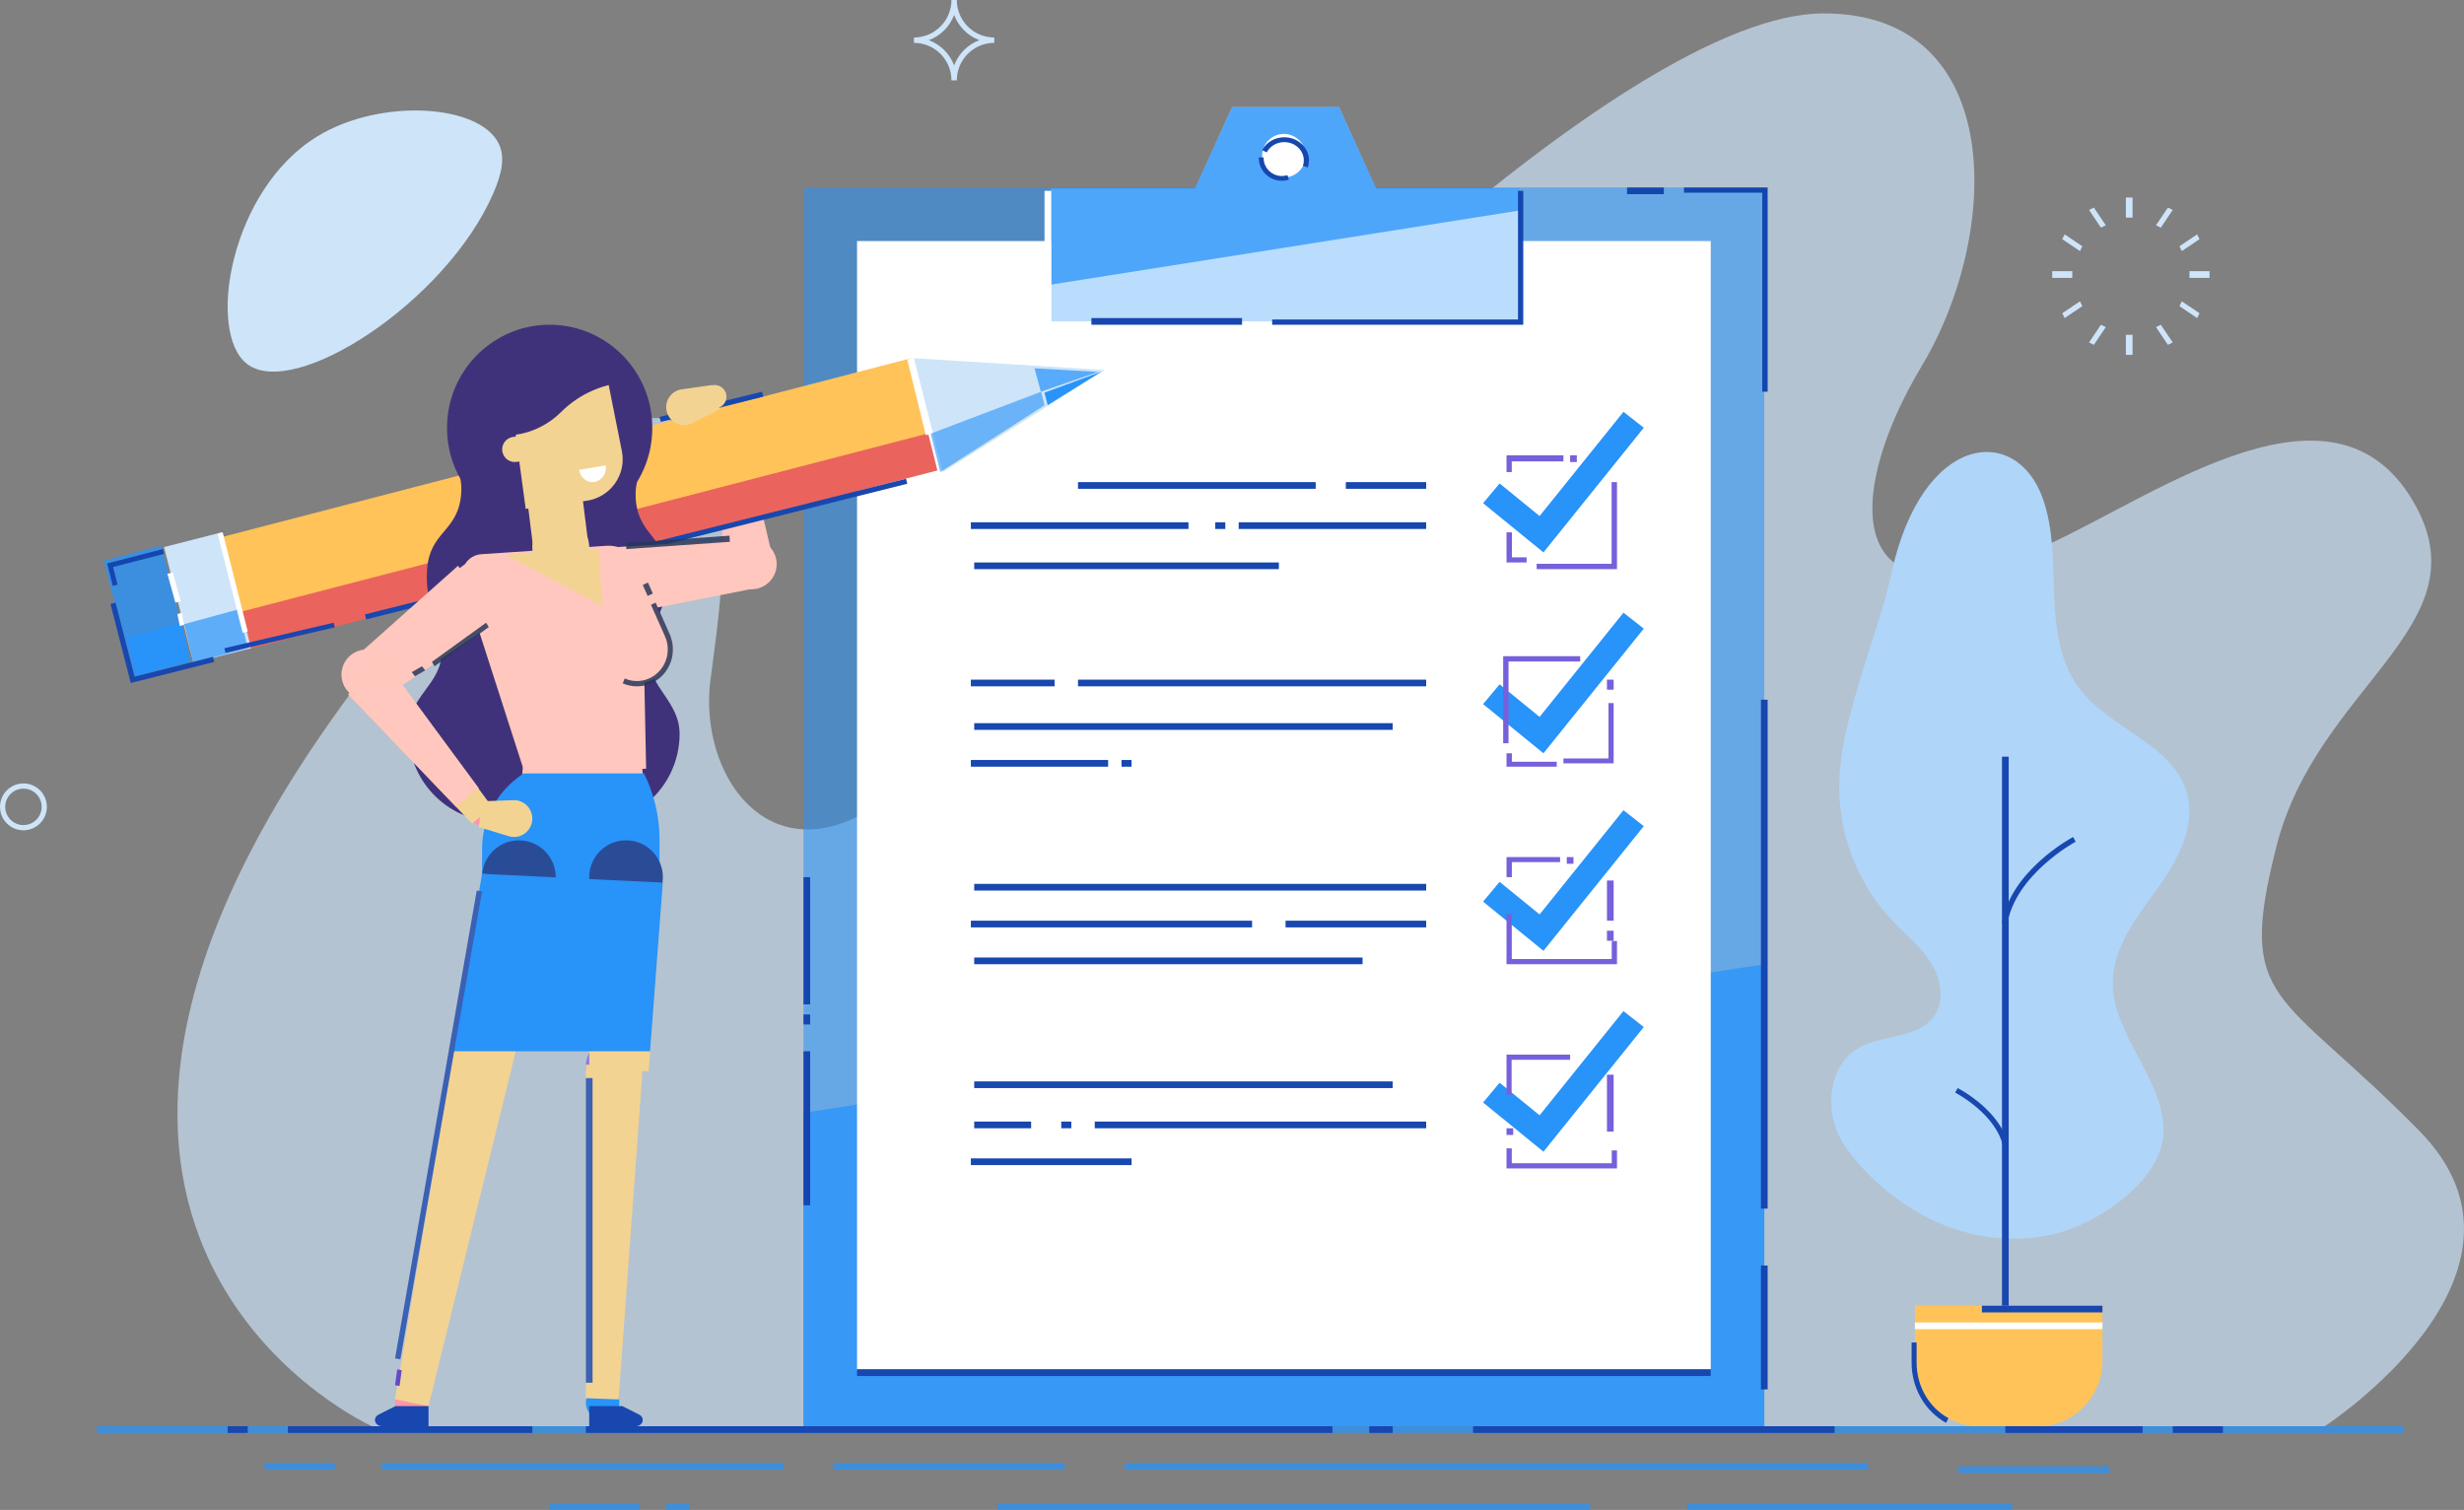 <?xml version="1.0" encoding="UTF-8"?>
<svg width="736px" height="451px" viewBox="0 0 736 451" version="1.1" xmlns="http://www.w3.org/2000/svg" xmlns:xlink="http://www.w3.org/1999/xlink">
    <rect x="0" y="0" width="736" height="451" fill="#808080" stroke="none"/>
    <!-- Generator: Sketch 55.2 (78181) - https://sketchapp.com -->
    <title>Group</title>
    <desc>Created with Sketch.</desc>
    <g id="Enterprise" stroke="none" stroke-width="1" fill="none" fill-rule="evenodd">
        <g id="Enterprise-open" transform="translate(-651, -61)">
            <g id="Top-Section">
                <g id="Background">
                    <g id="Group" transform="translate(582, 0)">
                        <path d="M763.408,487 C763.408,487 833.651,441.354 791.567,398.666 C749.49,355.978 736.9,361.265 749.015,313.684 C761.129,266.104 810.192,248.404 790.685,212.297 C767.268,168.958 713.883,208.495 680.7,223.672 C619.009,251.887 619.379,209.708 643.071,170.249 C666.763,130.791 668.463,65 613.748,65 C554.237,65 423.452,193.364 351.402,282.078 C308.281,335.172 276.852,298.228 281.219,264.117 C283.993,242.437 289.767,207.393 276.255,191.268 C252.801,163.281 183.904,250.964 159.578,288.427 C64.372,435.048 180.101,487 180.101,487 L763.408,487" id="Fill-3" fill-opacity="0.665" fill="#CEE4F9"></path>
                        <path d="M216.277,118.906 C219.019,112.633 219.898,107.824 217.951,103.861 C212.179,92.111 182.754,90.228 163.908,101.661 C137.626,117.603 130.678,160.191 142.708,169.646 C156.707,180.648 202.124,151.294 216.277,118.906" id="Fill-4" fill="#CEE4F9"></path>
                        <polyline id="Fill-5" fill="#DDD6FF" points="405 499.5 627 499.5 405 499.5"></polyline>
                        <polygon id="Fill-6" fill-opacity="0.748" fill="#2893F9" points="405 500 627 500 627 498 405 498"></polygon>
                        <polyline id="Fill-7" fill="#DDD6FF" points="573 511.5 670 511.5 573 511.5"></polyline>
                        <polygon id="Fill-8" fill-opacity="0.748" fill="#2893F9" points="573 512 670 512 670 510 573 510"></polygon>
                        <polyline id="Fill-9" fill="#DDD6FF" points="367 511.5 544 511.5 367 511.5"></polyline>
                        <polygon id="Fill-10" fill-opacity="0.748" fill="#2893F9" points="367 512 544 512 544 510 367 510"></polygon>
                        <polyline id="Fill-11" fill="#DDD6FF" points="233 511.5 260 511.5 233 511.5"></polyline>
                        <polygon id="Fill-12" fill-opacity="0.748" fill="#2893F9" points="233 512 260 512 260 510 233 510"></polygon>
                        <polyline id="Fill-13" fill="#DDD6FF" points="268 511.5 275 511.5 268 511.5"></polyline>
                        <polygon id="Fill-14" fill-opacity="0.748" fill="#2893F9" points="268 512 275 512 275 510 268 510"></polygon>
                        <polyline id="Fill-15" fill="#DDD6FF" points="654 499.5 699 499.5 654 499.5"></polyline>
                        <polygon id="Fill-16" fill-opacity="0.748" fill="#2893F9" points="654 501 699 501 699 499 654 499"></polygon>
                        <polyline id="Fill-17" fill="#DDD6FF" points="318 499.5 387 499.5 318 499.5"></polyline>
                        <polygon id="Fill-18" fill-opacity="0.748" fill="#2893F9" points="318 500 387 500 387 498 318 498"></polygon>
                        <polyline id="Fill-19" fill="#DDD6FF" points="183 499.5 303 499.5 183 499.5"></polyline>
                        <polygon id="Fill-20" fill-opacity="0.748" fill="#2893F9" points="183 500 303 500 303 498 183 498"></polygon>
                        <polyline id="Fill-21" fill="#DDD6FF" points="148 499.5 169 499.5 148 499.5"></polyline>
                        <polygon id="Fill-22" fill-opacity="0.748" fill="#2893F9" points="148 500 169 500 169 498 148 498"></polygon>
                        <polygon id="Fill-23" fill-opacity="0.551" fill="#2893F9" points="309 487 596 487 596 117 309 117"></polygon>
                        <polyline id="Fill-24" fill-opacity="0.75" fill="#2893F9" points="596 349 596 487 309 487 309 393.387 596 349"></polyline>
                        <polygon id="Fill-25" fill="#FFFFFF" points="325 470 580 470 580 133 325 133"></polygon>
                        <polyline id="Fill-26" fill="#2893F9" points="530.035 226 512 211.303 516.934 205.397 528.879 215.131 553.93 184 560 188.765 530.035 226"></polyline>
                        <polyline id="Fill-27" fill="#FFFFFF" points="471 206.5 495 206.5 471 206.5"></polyline>
                        <polygon id="Fill-28" fill="#1747AF" points="471 207 495 207 495 205 471 205"></polygon>
                        <polyline id="Fill-29" fill="#FFFFFF" points="391 206.5 462 206.5 391 206.5"></polyline>
                        <polygon id="Fill-30" fill="#1747AF" points="391 207 462 207 462 205 391 205"></polygon>
                        <polyline id="Fill-31" fill="#FFFFFF" points="439 217.5 495 217.5 439 217.5"></polyline>
                        <polygon id="Fill-32" fill="#1747AF" points="439 219 495 219 495 217 439 217"></polygon>
                        <polyline id="Fill-33" fill="#FFFFFF" points="432 217.5 435 217.5 432 217.5"></polyline>
                        <polygon id="Fill-34" fill="#1747AF" points="432 219 435 219 435 217 432 217"></polygon>
                        <polyline id="Fill-35" fill="#FFFFFF" points="359 217.5 424 217.5 359 217.5"></polyline>
                        <polygon id="Fill-36" fill="#1747AF" points="359 219 424 219 424 217 359 217"></polygon>
                        <polyline id="Fill-37" fill="#FFFFFF" points="360 230.5 451 230.5 360 230.5"></polyline>
                        <polygon id="Fill-38" fill="#1747AF" points="360 231 451 231 451 229 360 229"></polygon>
                        <polyline id="Fill-39" fill="#2893F9" points="530.035 286 512 271.303 516.934 265.397 528.879 275.13 553.931 244 560 248.765 530.035 286"></polyline>
                        <polyline id="Fill-40" fill="#FFFFFF" points="391 265.5 495 265.5 391 265.5"></polyline>
                        <polygon id="Fill-41" fill="#1747AF" points="391 266 495 266 495 264 391 264"></polygon>
                        <polyline id="Fill-42" fill="#FFFFFF" points="359 265.5 384 265.5 359 265.5"></polyline>
                        <polygon id="Fill-43" fill="#1747AF" points="359 266 384 266 384 264 359 264"></polygon>
                        <polyline id="Fill-44" fill="#FFFFFF" points="360 277.5 485 277.5 360 277.5"></polyline>
                        <polygon id="Fill-45" fill="#1747AF" points="360 279 485 279 485 277 360 277"></polygon>
                        <polyline id="Fill-46" fill="#FFFFFF" points="404 289.5 407 289.5 404 289.5"></polyline>
                        <polygon id="Fill-47" fill="#1747AF" points="404 290 407 290 407 288 404 288"></polygon>
                        <polyline id="Fill-48" fill="#FFFFFF" points="359 289.5 400 289.5 359 289.5"></polyline>
                        <polygon id="Fill-49" fill="#1747AF" points="359 290 400 290 400 288 359 288"></polygon>
                        <polyline id="Fill-50" fill="#2893F9" points="530.035 345 512 330.303 516.934 324.397 528.879 334.13 553.931 303 560 307.765 530.035 345"></polyline>
                        <polyline id="Fill-51" fill="#FFFFFF" points="360 325.5 495 325.5 360 325.5"></polyline>
                        <polygon id="Fill-52" fill="#1747AF" points="360 327 495 327 495 325 360 325"></polygon>
                        <polyline id="Fill-53" fill="#FFFFFF" points="453 336.5 495 336.5 453 336.5"></polyline>
                        <polygon id="Fill-54" fill="#1747AF" points="453 338 495 338 495 336 453 336"></polygon>
                        <polyline id="Fill-55" fill="#FFFFFF" points="359 336.5 443 336.5 359 336.5"></polyline>
                        <polygon id="Fill-56" fill="#1747AF" points="359 338 443 338 443 336 359 336"></polygon>
                        <polyline id="Fill-57" fill="#FFFFFF" points="360 347.5 476 347.5 360 347.5"></polyline>
                        <polygon id="Fill-58" fill="#1747AF" points="360 349 476 349 476 347 360 347"></polygon>
                        <polyline id="Fill-59" fill="#FFFFFF" points="525 228 520 228 520 220 525 228"></polyline>
                        <polyline id="Fill-60" fill="#7760DB" points="525 229 519 229 519 220 520.613 220 520.613 227.464 525 227.464 525 229"></polyline>
                        <polyline id="Fill-61" fill="#7760DB" points="552 231 528 231 528 229.399 550.388 229.399 550.388 205 552 205 552 231"></polyline>
                        <polyline id="Fill-62" fill="#FFFFFF" points="538 198.5 540 198.5 538 198.5"></polyline>
                        <polygon id="Fill-63" fill="#7760DB" points="538 199 540 199 540 197 538 197"></polygon>
                        <polyline id="Fill-64" fill="#FFFFFF" points="520 202 520 198 536 198 520 202"></polyline>
                        <polyline id="Fill-65" fill="#7760DB" points="520.568 202 519 202 519 197 536 197 536 198.813 520.568 198.813 520.568 202"></polyline>
                        <polyline id="Fill-66" fill="#7760DB" points="534 290 519 290 519 286 520.595 286 520.595 288.522 534 288.522 534 290"></polyline>
                        <polyline id="Fill-67" fill="#7760DB" points="551 289 536 289 536 287.543 549.46 287.543 549.46 271 551 271 551 289"></polyline>
                        <polygon id="Fill-68" fill="#7760DB" points="549 267 551 267 551 264 549 264"></polygon>
                        <polyline id="Fill-69" fill="#7760DB" points="519.596 283 518 283 518 257 541 257 541 258.586 519.596 258.586 519.596 283"></polyline>
                        <polyline id="Fill-70" fill="#7760DB" points="552 349 519 349 519 334 520.571 334 520.571 347.451 550.429 347.451 550.429 342.065 552 342.065 552 349"></polyline>
                        <polygon id="Fill-71" fill="#7760DB" points="549 342 551 342 551 339 549 339"></polygon>
                        <polygon id="Fill-72" fill="#7760DB" points="549 336 551 336 551 324 549 324"></polygon>
                        <polygon id="Fill-73" fill="#7760DB" points="537 319 539 319 539 317 537 317"></polygon>
                        <polyline id="Fill-74" fill="#7760DB" points="520.592 323 519 323 519 317 535 317 535 318.499 520.592 318.499 520.592 323"></polyline>
                        <polygon id="Fill-75" fill="#7760DB" points="519 400 521 400 521 398 519 398"></polygon>
                        <polyline id="Fill-76" fill="#7760DB" points="552 410 519 410 519 404 520.571 404 520.571 408.45 550.429 408.45 550.429 404.614 552 404.614 552 410"></polyline>
                        <polygon id="Fill-77" fill="#7760DB" points="549 399 551 399 551 382 549 382"></polygon>
                        <polyline id="Fill-78" fill="#2893F9" points="530.035 405 512 390.303 516.934 384.397 528.879 394.13 553.93 363 560 367.765 530.035 405"></polyline>
                        <polyline id="Fill-79" fill="#FFFFFF" points="360 384.5 485 384.5 360 384.5"></polyline>
                        <polygon id="Fill-80" fill="#1747AF" points="360 386 485 386 485 384 360 384"></polygon>
                        <polyline id="Fill-81" fill="#FFFFFF" points="396 397.5 495 397.5 396 397.5"></polyline>
                        <polygon id="Fill-82" fill="#1747AF" points="396 398 495 398 495 396 396 396"></polygon>
                        <polyline id="Fill-83" fill="#FFFFFF" points="386 397.5 389 397.5 386 397.5"></polyline>
                        <polygon id="Fill-84" fill="#1747AF" points="386 398 389 398 389 396 386 396"></polygon>
                        <polyline id="Fill-85" fill="#FFFFFF" points="360 397.5 377 397.5 360 397.5"></polyline>
                        <polygon id="Fill-86" fill="#1747AF" points="360 398 377 398 377 396 360 396"></polygon>
                        <polyline id="Fill-87" fill="#FFFFFF" points="359 408.5 407 408.5 359 408.5"></polyline>
                        <polygon id="Fill-88" fill="#1747AF" points="359 409 407 409 407 407 359 407"></polygon>
                        <polygon id="Fill-89" fill="#1747AF" points="325 472 580 472 580 470 325 470"></polygon>
                        <polyline id="Fill-90" fill="#BADDFE" points="383 117.322 383 157 523 157 523 117.322 480.02 117.322 468.968 93 437.04 93 425.988 117.322 383 117.322"></polyline>
                        <polyline id="Fill-91" fill-opacity="0.736" fill="#2893F9" points="383 117.209 383 146 523 123.852 523 117.209 480.02 117.209 468.968 93 437.04 93 425.988 117.209 383 117.209"></polyline>
                        <polygon id="Fill-92" fill-opacity="0.736" fill="#2893F9" points="98 489 787 489 787 487 98 487"></polygon>
                        <path d="M633.949,232.337 C631.647,242.959 627.786,253.185 624.705,263.609 C621.532,274.339 618.332,285.254 618.371,296.438 C618.421,310.986 624.223,325.438 634.259,336.015 C638.191,340.161 642.784,343.783 645.812,348.621 C648.841,353.459 649.958,360.104 646.575,364.704 C641.695,371.341 631.254,369.903 624.117,374.048 C615.132,379.268 613.882,392.573 619.006,401.585 C624.13,410.596 647.459,436.38 680.747,429.995 C695.645,427.138 715.84,413.028 715.265,397.939 C714.665,382.228 699.589,369.502 700.102,353.788 C700.438,343.493 707.393,334.792 713.413,326.414 C719.434,318.035 725.043,307.827 722.272,297.903 C718.191,283.294 699.285,278.782 690.129,266.661 C684.234,258.857 682.935,248.591 682.569,238.834 C682.203,229.076 682.454,219.076 679.183,209.871 C671.25,187.543 643.085,190.207 633.949,232.337" id="Fill-93" fill="#AFD5F9"></path>
                        <polygon id="Fill-94" fill="#1747AF" points="667 457 669 457 669 287 667 287"></polygon>
                        <path d="M668.579,337 L667,336.742 C669.589,321.121 687.481,311.406 688.242,311 L689,312.401 C688.821,312.496 671.039,322.157 668.579,337" id="Fill-95" fill="#1747AF"></path>
                        <path d="M667.434,404 C665.7,393.957 653.128,387.397 653,387.332 L653.753,386 C654.298,386.279 667.138,392.971 669,403.755 L667.434,404" id="Fill-96" fill="#1747AF"></path>
                        <path d="M677.752,487 L660.248,487 C649.617,487 641,478.233 641,467.417 L641,451 L697,451 L697,467.417 C697,478.233 688.382,487 677.752,487" id="Fill-97" fill="#FFC359"></path>
                        <path d="M650.305,486 C643.948,482.476 640,475.585 640,468.017 L640,462 L641.495,462 L641.495,468.017 C641.495,474.997 645.137,481.353 651,484.605 L650.305,486" id="Fill-98" fill="#1747AF"></path>
                        <polygon id="Fill-99" fill="#FFFFFF" points="641 458 697 458 697 456 641 456"></polygon>
                        <polygon id="Fill-100" fill="#1747AF" points="661 453 697 453 697 451 661 451"></polygon>
                        <polygon id="Fill-101" fill="#1747AF" points="668 489 709 489 709 487 668 487"></polygon>
                        <polygon id="Fill-102" fill="#1747AF" points="155 489 228 489 228 487 155 487"></polygon>
                        <polygon id="Fill-103" fill="#1747AF" points="478 489 485 489 485 487 478 487"></polygon>
                        <polygon id="Fill-104" fill="#1747AF" points="244 489 467 489 467 487 244 487"></polygon>
                        <polygon id="Fill-105" fill="#1747AF" points="509 489 617 489 617 487 509 487"></polygon>
                        <polygon id="Fill-106" fill="#1747AF" points="137 489 143 489 143 487 137 487"></polygon>
                        <polygon id="Fill-107" fill="#1747AF" points="718 489 733 489 733 487 718 487"></polygon>
                        <polygon id="Fill-108" fill-opacity="0.98" fill="#1444AF" points="595 476 597 476 597 439 595 439"></polygon>
                        <polygon id="Fill-109" fill-opacity="0.98" fill="#1444AF" points="595 422 597 422 597 270 595 270"></polygon>
                        <polygon id="Fill-110" fill-opacity="0.98" fill="#1444AF" points="309 421 311 421 311 375 309 375"></polygon>
                        <polygon id="Fill-111" fill-opacity="0.98" fill="#1444AF" points="309 367 311 367 311 364 309 364"></polygon>
                        <polygon id="Fill-112" fill-opacity="0.98" fill="#1444AF" points="309 361 311 361 311 323 309 323"></polygon>
                        <polyline id="Fill-113" fill-opacity="0.98" fill="#1444AF" points="524 158 449 158 449 156.431 522.43 156.431 522.43 118 524 118 524 158"></polyline>
                        <polygon id="Fill-114" fill-opacity="0.98" fill="#1444AF" points="395 158 440 158 440 156 395 156"></polygon>
                        <polyline id="Fill-115" fill="#1446AF" points="597 178 595.385 178 595.385 118.558 572 118.558 572 117 597 117 597 178"></polyline>
                        <polygon id="Fill-116" fill="#1446AF" points="555 119 566 119 566 117 555 117"></polygon>
                        <path d="M459,107.5 C459,111.09 456.09,114 452.5,114 C448.91,114 446,111.09 446,107.5 C446,103.91 448.91,101 452.5,101 C456.09,101 459,103.91 459,107.5" id="Fill-117" fill="#FFFFFF"></path>
                        <path d="M459.656,111 L458.181,110.563 C458.361,110.03 458.453,109.474 458.453,108.91 C458.453,105.899 455.837,103.448 452.621,103.448 C450.382,103.448 448.377,104.618 447.387,106.5 L446,105.859 C447.252,103.479 449.789,102 452.621,102 C456.689,102 460,105.1 460,108.91 C460,109.623 459.884,110.326 459.656,111" id="Fill-118" fill="#1647AF"></path>
                        <path d="M451.891,115 C448.091,115 445,111.948 445,108.195 L445.003,108 L446.447,108.038 L446.445,108.195 C446.445,111.162 448.888,113.574 451.891,113.574 C452.461,113.574 453.022,113.487 453.558,113.318 L454,114.675 C453.321,114.891 452.611,115 451.891,115" id="Fill-119" fill="#1647AF"></path>
                        <polyline id="Fill-120" fill="#7760DB" points="520.521 388 519 388 519 376 538 376 538 377.547 520.521 377.547 520.521 388"></polyline>
                        <path d="M76,296.556 C72.998,296.556 70.556,298.999 70.556,302 C70.556,305.002 72.998,307.444 76,307.444 C79.002,307.444 81.444,305.002 81.444,302 C81.444,298.999 79.002,296.556 76,296.556 Z M76,309 C72.14,309 69,305.86 69,302 C69,298.14 72.14,295 76,295 C79.86,295 83,298.14 83,302 C83,305.86 79.86,309 76,309 L76,309 Z" id="Fill-121" fill="#CEE4F9"></path>
                        <polygon id="Fill-122" fill="#CEE4F9" points="704 126 706 126 706 120 704 120"></polygon>
                        <polygon id="Fill-123" fill="#CEE4F9" points="704 167 706 167 706 161 704 161"></polygon>
                        <polyline id="Fill-124" fill="#CEE4F9" points="696.561 129 693 123.712 694.439 123 698 128.288 696.561 129"></polyline>
                        <polyline id="Fill-125" fill="#CEE4F9" points="716.561 164 713 158.712 714.44 158 718 163.288 716.561 164"></polyline>
                        <polyline id="Fill-126" fill="#CEE4F9" points="690.288 136 685 132.44 685.712 131 691 134.56 690.288 136"></polyline>
                        <polyline id="Fill-127" fill="#CEE4F9" points="725.288 156 720 152.44 720.712 151 726 154.56 725.288 156"></polyline>
                        <polygon id="Fill-128" fill="#CEE4F9" points="682 144 688 144 688 142 682 142"></polygon>
                        <polygon id="Fill-129" fill="#CEE4F9" points="723 144 729 144 729 142 723 142"></polygon>
                        <polyline id="Fill-130" fill="#CEE4F9" points="685.712 156 685 154.56 690.288 151 691 152.44 685.712 156"></polyline>
                        <polyline id="Fill-131" fill="#CEE4F9" points="720.712 136 720 134.56 725.288 131 726 132.44 720.712 136"></polyline>
                        <polyline id="Fill-132" fill="#CEE4F9" points="694.439 164 693 163.288 696.561 158 698 158.712 694.439 164"></polyline>
                        <polyline id="Fill-133" fill="#CEE4F9" points="714.44 129 713 128.288 716.561 123 718 123.712 714.44 129"></polyline>
                        <path d="M346.456,73 C349.936,74.296 352.704,77.065 354,80.544 C355.296,77.065 358.065,74.296 361.544,73 C358.065,71.704 355.296,68.935 354,65.456 C352.704,68.935 349.936,71.704 346.456,73 Z M354.8,85 L353.2,85 C353.2,78.825 348.176,73.8 342,73.8 L342,72.2 C348.176,72.2 353.2,67.175 353.2,61 L354.8,61 C354.8,67.175 359.825,72.2 366,72.2 L366,73.8 C359.825,73.8 354.8,78.825 354.8,85 L354.8,85 Z" id="Fill-134" fill="#CEE4F9"></path>
                        <polygon id="Fill-135" fill="#FFFFFF" points="381 159 383 159 383 118 381 118"></polygon>
                        <polyline id="Fill-136" fill="#FFC7BD" points="281 184.491 289.406 183 300 228.487 285.824 231 281 184.491"></polyline>
                        <polyline id="Fill-137" fill="#EB635D" points="349 201.518 142.872 255 140 243.482 346.127 190 349 201.518"></polyline>
                        <polyline id="Fill-138" fill="#FFC359" points="346 190.518 139.873 244 137 232.482 343.128 179 346 190.518"></polyline>
                        <polyline id="Fill-139" fill="#FFC359" points="344 179.518 137.872 233 135 221.482 341.128 168 344 179.518"></polyline>
                        <polyline id="Fill-140" fill-opacity="0.776" fill="#2893F9" points="126 258.599 108.767 263 100 228.4 117.233 224 126 258.599"></polyline>
                        <polyline id="Fill-141" fill="#CEE4F9" points="144 254.599 126.767 259 118 224.401 135.233 220 144 254.599"></polyline>
                        <polyline id="Fill-142" fill="#CEE4F9" points="399 171.537 342 168 350.611 202 399 171.537"></polyline>
                        <polyline id="Fill-143" fill-opacity="0.6" fill="#2893F9" points="381 182.06 349.855 202 347 190.521 379.989 178 381 182.06"></polyline>
                        <polyline id="Fill-144" fill="#2893F9" points="398 172 381.952 182 381 178.281 398 172"></polyline>
                        <polyline id="Fill-145" fill="#58ABFA" points="397 172.094 379.914 178 378 171 397 172.094"></polyline>
                        <polyline id="Fill-146" fill-opacity="0.669" fill="#2893F9" points="140.245 243 124 247.419 126.755 259 143 254.581 140.245 243"></polyline>
                        <polyline id="Fill-147" fill="#2893F9" points="123.245 247 107 251.419 109.755 263 126 258.581 123.245 247"></polyline>
                        <polyline id="Fill-148" fill="#1747AF" points="178.385 246 178 244.513 339.616 204 340 205.487 178.385 246"></polyline>
                        <polyline id="Fill-149" fill="#1747AF" points="136.381 256 136 254.624 168.619 247 169 248.376 136.381 256"></polyline>
                        <polyline id="Fill-150" fill="#1747AF" points="108.06 265 102 241.384 103.528 241 109.198 263.101 132.612 257.198 133 258.711 108.06 265"></polyline>
                        <polyline id="Fill-151" fill="#1546AF" points="102.686 236 101 229.288 117.639 225 118 226.437 102.78 230.359 104.104 235.635 102.686 236"></polyline>
                        <polyline id="Fill-152" fill="#FFFFFF" points="141.481 250 134 220.388 135.519 220 143 249.612 141.481 250"></polyline>
                        <polyline id="Fill-153" fill="#FFFFFF" points="122.703 248 122 244.426 123.297 244 124 247.574 122.703 248"></polyline>
                        <polyline id="Fill-154" fill="#FFFFFF" points="121.38 241 119 232.379 120.62 232 123 240.62 121.38 241"></polyline>
                        <polyline id="Fill-155" fill="#FFFFFF" points="345.545 191 340 168.385 341.455 168 347 190.615 345.545 191"></polyline>
                        <path d="M195.972,267.25 C198.411,263.937 200.849,260.706 200.938,255.849 C201.159,243.879 195.857,243.318 196.555,231.357 C197.253,219.397 206.082,220.032 206.78,208.071 C206.87,206.527 206.754,205.166 206.485,203.953 C205.586,202.365 204.83,200.689 204.226,198.945 C204.117,198.642 204.017,198.329 203.925,198.025 C202.956,194.934 202.469,191.638 202.532,188.228 C202.847,171.224 216.825,157.69 233.748,158.005 C250.681,158.321 264.15,172.368 263.835,189.372 C263.772,192.781 263.164,196.057 262.082,199.11 C261.98,199.41 261.868,199.701 261.756,200.001 C261.748,200.01 261.748,200.01 261.748,200.01 C261.079,201.738 260.252,203.392 259.296,204.956 C258.991,206.158 258.824,207.506 258.857,209.043 C259.114,221.021 267.951,220.715 268.207,232.694 C268.463,244.672 263.143,245.035 262.922,257.005 C262.833,261.862 265.149,265.183 267.473,268.583 C269.779,271.993 272.093,275.483 271.997,280.65 C271.724,295.479 259.545,307.271 244.787,306.995 L217.215,306.481 C202.457,306.205 190.731,293.969 191.005,279.14 C191.1,273.972 193.541,270.571 195.972,267.25" id="Fill-156" fill="#40327A"></path>
                        <path d="M260.959,291.799 C261.622,301.718 254.119,310.297 244.2,310.959 C234.282,311.623 225.704,304.119 225.041,294.201 C224.378,284.282 231.881,275.703 241.8,275.041 C251.718,274.377 260.296,281.881 260.959,291.799" id="Fill-157" fill="#FFC7BD"></path>
                        <path d="M261.976,234.333 C262.363,239.844 257.986,244.609 252.2,244.977 C246.414,245.346 241.41,241.177 241.024,235.667 C240.637,230.157 245.014,225.391 250.8,225.023 C256.585,224.654 261.589,228.823 261.976,234.333" id="Fill-158" fill="#FF95A9"></path>
                        <path d="M291.749,222.209 C295.776,221.243 299.824,223.723 300.791,227.75 C301.758,231.777 299.277,235.824 295.251,236.791 C291.224,237.758 287.176,235.277 286.209,231.251 C285.242,227.224 287.723,223.175 291.749,222.209" id="Fill-159" fill="#FFC7BD"></path>
                        <polyline id="Fill-160" fill="#FFC7BD" points="250 224.599 292.206 222 294 236.824 252.469 245 250 224.599"></polyline>
                        <path d="M197,480 C197,482.762 194.762,485 192,485 C189.238,485 187,482.762 187,480 C187,477.238 189.238,475 192,475 C194.762,475 197,477.238 197,480" id="Fill-161" fill="#FF95A9"></path>
                        <path d="M244,480 C244,482.762 246.238,485 249,485 C251.762,485 254,482.762 254,480 C254,477.238 251.762,475 249,475 C246.238,475 244,477.238 244,480" id="Fill-162" fill="#2893F9"></path>
                        <path d="M260.844,233.914 L262,290.585 L226.087,293 L207.305,234.667 C206.063,230.809 208.759,226.803 212.783,226.533 L250.114,224.023 C255.841,223.638 260.727,228.142 260.844,233.914" id="Fill-163" fill="#FFC7BD"></path>
                        <path d="M241.189,236.88 C242.279,242.303 247.779,245.858 253.474,244.82 C259.169,243.782 262.901,238.543 261.811,233.12 C260.721,227.697 255.22,224.142 249.526,225.18 C243.831,226.218 240.099,231.456 241.189,236.88" id="Fill-164" fill="#FFC7BD"></path>
                        <path d="M261.353,292 L225.313,292 L223.371,293.498 C216.828,298.545 213,306.309 213,314.534 L213,322.229 C213,328.178 217.858,333 223.85,333 L255.15,333 C261.142,333 266,328.177 266,322.228 L266,311.692 C265.999,304.86 264.41,298.121 261.353,292" id="Fill-165" fill="#2893F9"></path>
                        <path d="M269.977,254.139 C269.889,252.873 269.56,251.683 269.052,250.593 L269.063,250.589 L259.923,231 L241,239.459 L250.139,259.048 L250.149,259.043 C251.894,262.782 255.857,265.268 260.294,264.977 C266.024,264.602 270.359,259.75 269.977,254.139" id="Fill-166" fill="#FFC7BD"></path>
                        <polyline id="Fill-167" fill-opacity="0.841" fill="#263659" points="262.452 239 261 235.727 262.548 235 264 238.273 262.452 239"></polyline>
                        <path d="M259.225,266 C257.763,266 256.345,265.699 255,265.103 L255.609,263.656 C256.954,264.252 258.383,264.502 259.859,264.402 C264.931,264.054 268.781,259.54 268.442,254.339 C268.369,253.212 268.093,252.104 267.622,251.047 L267.295,250.314 L267.306,250.31 L263.45,241.654 L264.848,241 L269.357,251.122 L269.321,251.138 C269.687,252.141 269.907,253.179 269.976,254.233 C270.371,260.301 265.878,265.568 259.961,265.974 C259.714,265.991 259.468,266 259.225,266" id="Fill-168" fill-opacity="0.841" fill="#263659"></path>
                        <path d="M204.778,243.566 C208.006,248.154 214.528,249.381 219.345,246.306 C224.161,243.232 225.449,237.021 222.222,232.434 C218.994,227.846 212.473,226.619 207.655,229.694 C202.839,232.768 201.55,238.979 204.778,243.566" id="Fill-169" fill="#FFC7BD"></path>
                        <polyline id="Fill-170" fill="#FFC7BD" points="205.807 230 174 258.306 182.86 270 218 246.093 205.807 230"></polyline>
                        <path d="M245,323 C245,329.075 249.925,334 256,334 C262.075,334 267,329.075 267,323 C267,316.925 262.075,312 256,312 C249.925,312 245,316.925 245,323" id="Fill-171" fill="#2A4C96"></path>
                        <path d="M213,323 C213,329.075 217.925,334 224,334 C230.075,334 235,329.075 235,323 C235,316.925 230.075,312 224,312 C217.925,312 213,316.925 213,323" id="Fill-172" fill="#2A4C96"></path>
                        <path d="M244,379.5 C244,384.195 247.806,388 252.5,388 C257.194,388 261,384.195 261,379.5 C261,374.806 257.194,371 252.5,371 C247.806,371 244,374.806 244,379.5" id="Fill-173" fill="#8B77E8"></path>
                        <polyline id="Fill-174" fill="#F3D392" points="245.001 324 245 380.337 262.772 381 267 324.82 245.001 324"></polyline>
                        <polyline id="Fill-175" fill="#F3D392" points="228.696 228 245 225.639 242.303 204 226 206.361 228.696 228"></polyline>
                        <path d="M228.077,225.631 C228.702,230.283 232.98,233.548 237.632,232.923 C242.283,232.298 245.548,228.02 244.923,223.368 C244.298,218.716 240.02,215.452 235.368,216.077 C230.717,216.701 227.452,220.979 228.077,225.631" id="Fill-176" fill="#F3D392"></path>
                        <path d="M223.268,198.966 L227,198.465 L225.998,191 L222.265,191.502 C220.204,191.778 218.757,193.674 219.034,195.735 C219.311,197.797 221.207,199.243 223.268,198.966" id="Fill-177" fill="#F3D392"></path>
                        <path d="M250.016,172 L221,175.864 L226.032,213 L244.052,210.599 C251.267,209.639 256.17,202.844 254.757,195.764 L250.016,172" id="Fill-178" fill="#F3D392"></path>
                        <path d="M222.82,190.894 L222.037,191 L219,168.251 L242.302,165.102 C248.455,164.271 254.114,168.615 254.94,174.806 L255,175.252 L254.216,175.358 C247.551,176.259 241.36,179.322 236.582,184.084 C232.853,187.8 228.022,190.191 222.82,190.894" id="Fill-179" fill="#40327A"></path>
                        <polyline id="Fill-180" fill="#F3D392" points="249 242 247.783 225 220 226.733 249 242"></polyline>
                        <polyline id="Fill-181" fill="#F3D392" points="261 379.667 253.77 479 244 478.617 244 379 261 379.667"></polyline>
                        <path d="M216.998,304.376 C217.066,306.308 215.556,307.929 213.624,307.998 C211.692,308.066 210.071,306.556 210.002,304.624 C209.934,302.692 211.444,301.071 213.376,301.002 C215.308,300.934 216.929,302.444 216.998,304.376" id="Fill-182" fill="#FF95A9"></path>
                        <path d="M222.734,310.997 C222.114,311.019 221.516,310.931 220.954,310.759 L220.953,310.763 L212,308.023 L212.996,300.337 L222.347,300.004 C225.361,299.896 227.89,302.27 227.997,305.305 C228.103,308.341 225.748,310.889 222.734,310.997" id="Fill-183" fill="#F3D392"></path>
                        <path d="M182.92,268.559 C186.266,266.118 186.999,261.427 184.559,258.08 C182.118,254.734 177.427,254.001 174.08,256.441 C170.734,258.882 170.001,263.573 172.441,266.92 C174.882,270.266 179.573,270.999 182.92,268.559" id="Fill-184" fill="#FFC7BD"></path>
                        <polyline id="Fill-185" fill="#F3D392" points="173 268.354 210.013 307 216 302.049 184.312 259 173 268.354"></polyline>
                        <polyline id="Fill-186" fill="#FFC7BD" points="205.241 302 212 296.421 184.398 259 173 268.407 205.241 302"></polyline>
                        <polyline id="Fill-187" fill="#F3D392" points="213.483 322 187 478.963 196.991 481 235 326.388 213.483 322"></polyline>
                        <path d="M187.096,481 L197,481 L197,487 L183.123,487 C181.951,487 181,486.168 181,485.142 C181,484.477 181.406,483.863 182.065,483.531 L187.096,481" id="Fill-188" fill="#1747AF"></path>
                        <path d="M249.952,200 C250.293,202.365 248.79,204.58 246.594,204.948 C244.399,205.316 242.342,203.697 242,201.332 L249.952,200" id="Fill-189" fill="#FFFFFF"></path>
                        <polyline id="Fill-190" fill="#624AC9" points="188.343 475 187 474.73 187.657 470 189 470.27 188.343 475"></polyline>
                        <polygon id="Fill-191" fill="#624AC9" points="244 363 246 363 246 358 244 358"></polygon>
                        <polyline id="Fill-192" fill-opacity="0.841" fill="#263659" points="192.954 263 192 261.767 195.047 260 196 261.233 192.954 263"></polyline>
                        <polyline id="Fill-193" fill-opacity="0.841" fill="#263659" points="198.807 260 198 258.7 214.192 247 215 248.3 198.807 260"></polyline>
                        <polyline id="Fill-194" fill-opacity="0.841" fill="#263659" points="256.093 225 256 223.165 286.906 221 287 222.835 256.093 225"></polyline>
                        <polyline id="Fill-195" fill="#1747AF" points="266.386 187 266 185.534 296.615 178 297 179.466 266.386 187"></polyline>
                        <path d="M279.38,181.085 C278.505,179.362 279.192,177.256 280.915,176.38 C282.638,175.505 284.744,176.192 285.62,177.915 C286.495,179.638 285.808,181.745 284.085,182.62 C282.362,183.495 280.256,182.808 279.38,181.085" id="Fill-196" fill="#F3D392"></path>
                        <path d="M270.937,177.818 C271.481,177.541 272.05,177.371 272.622,177.29 L272.62,177.285 L281.73,176 L284,183.235 L275.798,187.415 C273.156,188.762 269.926,187.704 268.583,185.055 C267.241,182.404 268.294,179.164 270.937,177.818" id="Fill-197" fill="#F3D392"></path>
                        <polyline id="Fill-198" fill="#2893F9" points="204 375 263.193 375 267 324.636 212.99 322 204 375"></polyline>
                        <polyline id="Fill-199" fill="#3B61B4" points="188.597 467 187 466.744 211.402 327 213 327.256 188.597 467"></polyline>
                        <polygon id="Fill-200" fill="#3B61B4" points="244 474 246 474 246 383 244 383"></polygon>
                        <path d="M254.904,481 L245,481 L245,487 L258.876,487 C260.049,487 261,486.168 261,485.142 C261,484.477 260.594,483.863 259.935,483.531 L254.904,481" id="Fill-201" fill="#1747AF"></path>
                    </g>
                </g>
            </g>
        </g>
    </g>
</svg>